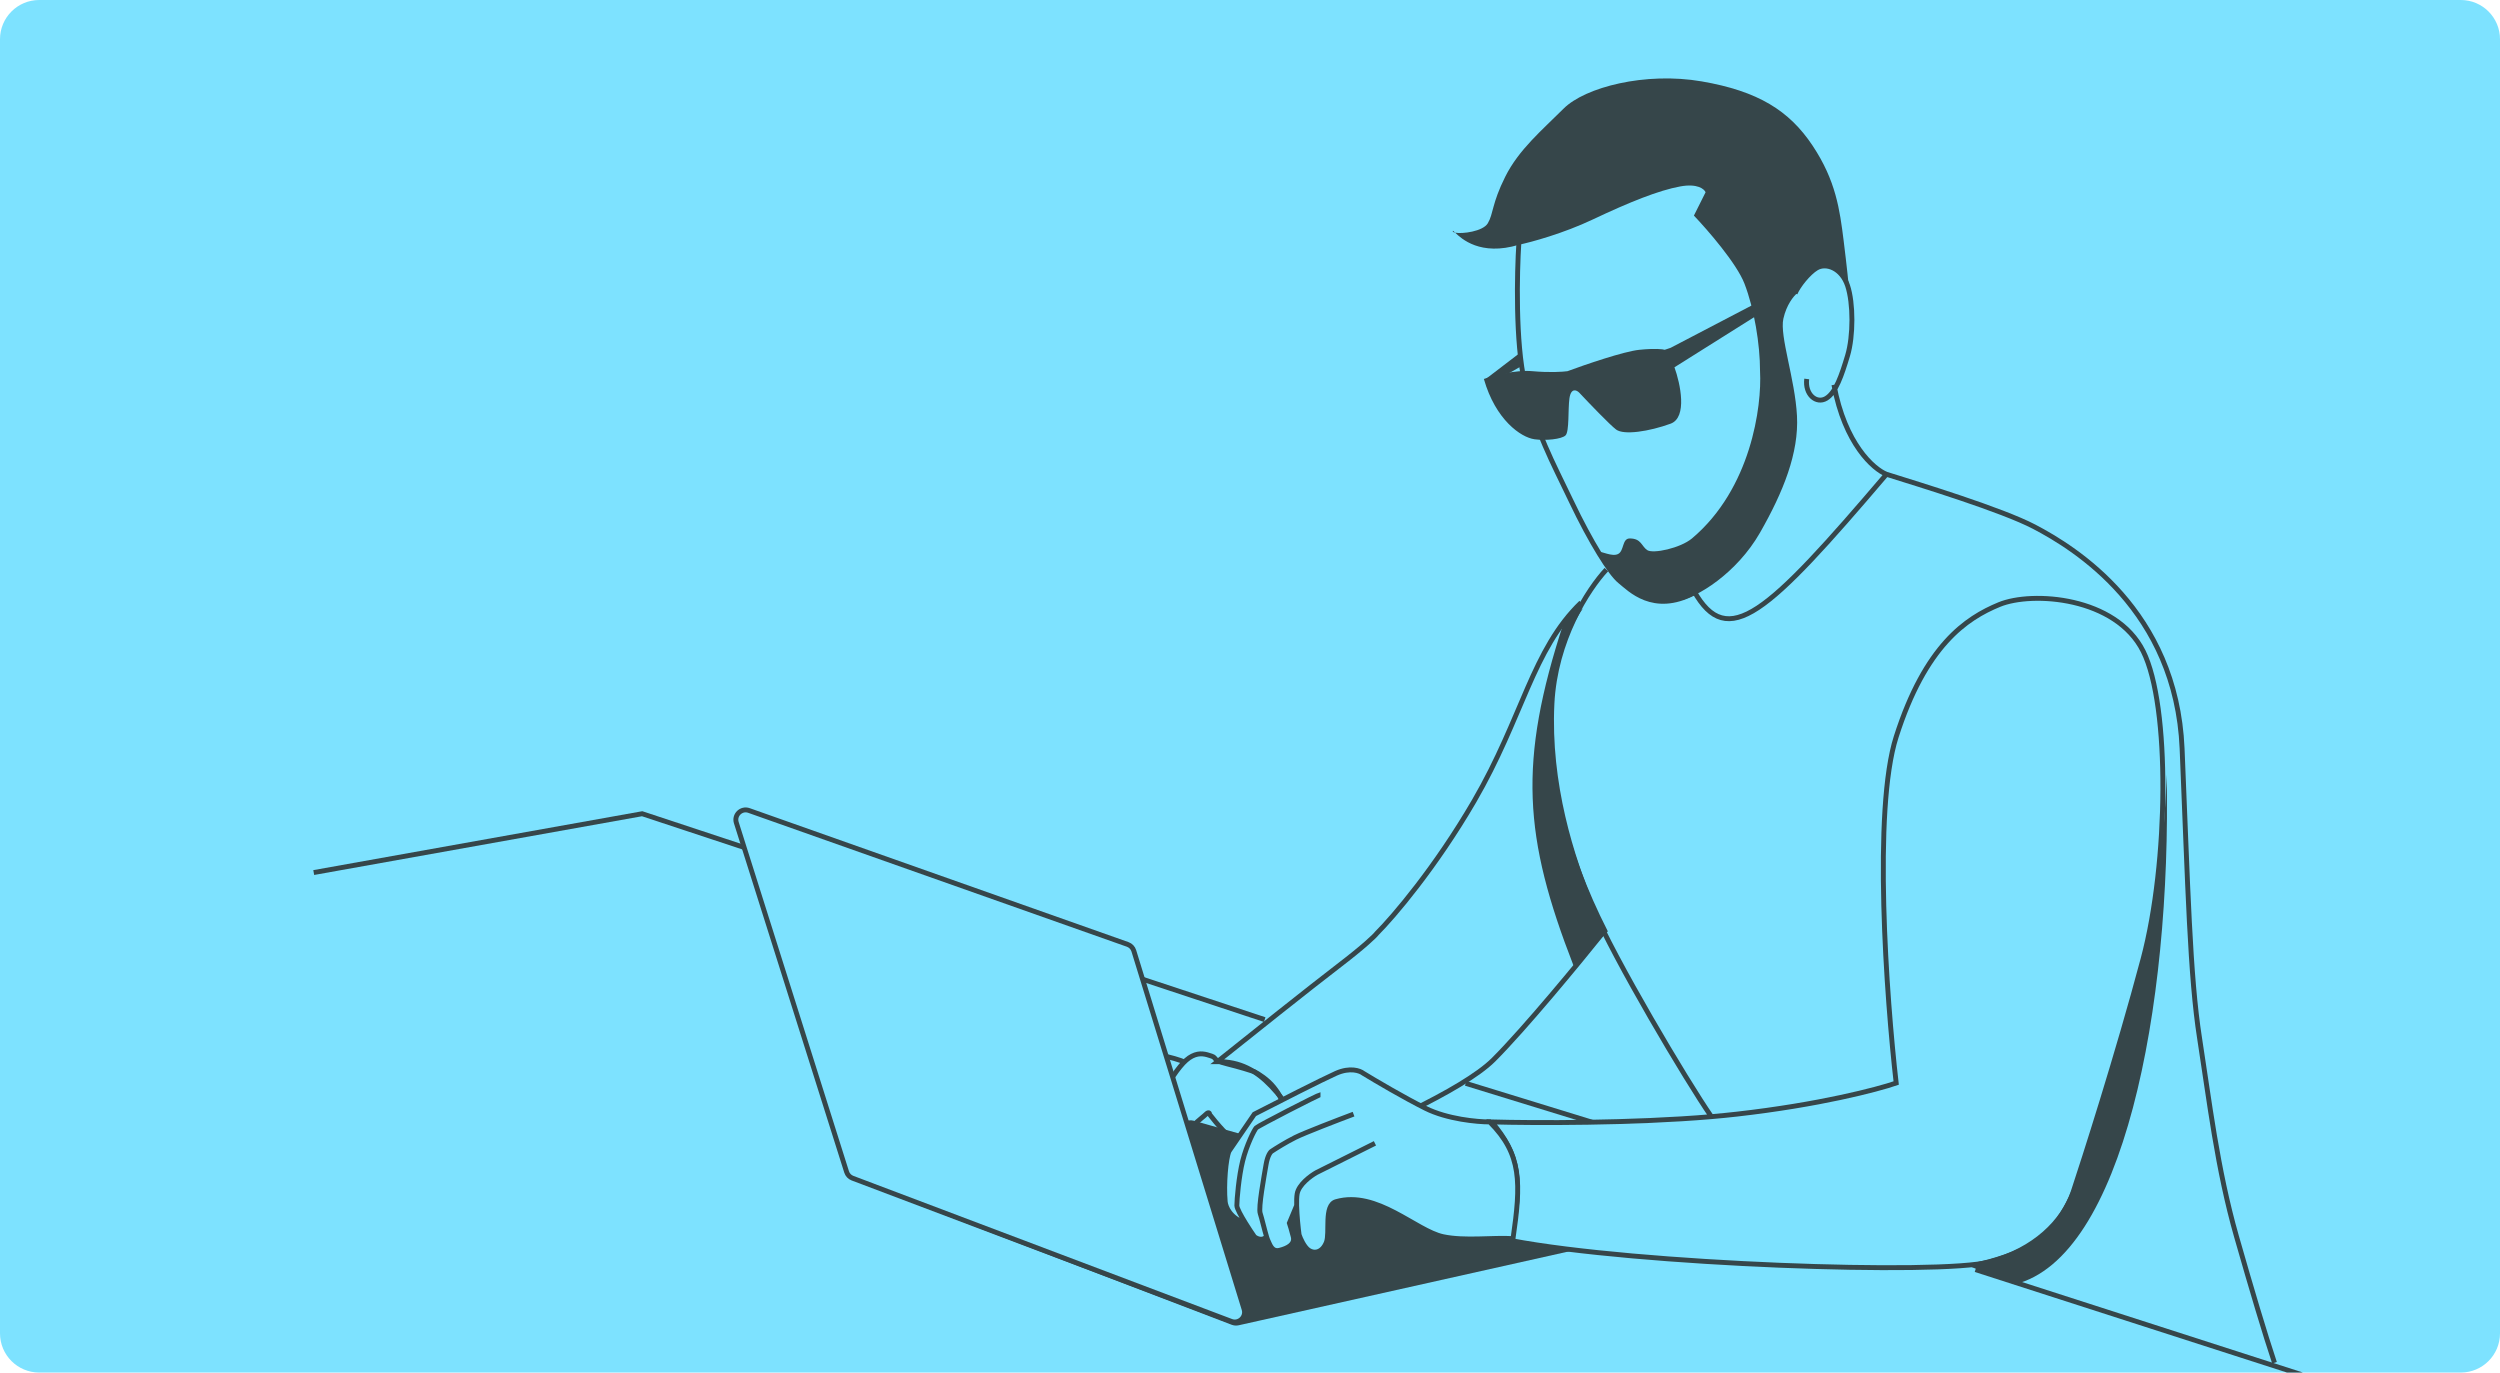 <svg width="255" height="140" viewBox="0 0 255 140" fill="none" xmlns="http://www.w3.org/2000/svg">
<g clip-path="url(#clip0)">
<path d="M0 4C0 1.791 1.791 0 4 0H251C253.209 0 255 1.791 255 4V136C255 138.209 253.209 140 251 140H4C1.791 140 0 138.209 0 136V4Z" fill="#7DE2FF"/>
<path d="M115.446 111.69C115.843 111.095 116.676 109.746 116.835 109.111C117.033 108.318 118.025 107.722 118.62 107.722C119.097 107.722 120.538 108.185 120.803 108.318M117.43 115.459C117.496 114.666 117.867 112.682 118.819 111.095C120.009 109.111 120.803 108.119 121.596 107.722C122.39 107.326 122.985 107.524 123.58 107.722C124.175 107.921 123.58 108.119 125.167 108.516C126.437 108.833 127.548 109.177 127.944 109.31C128.341 109.508 129.293 110.103 129.928 110.897C130.563 111.69 130.722 112.153 130.722 112.285M120.009 120.816C120.406 119.295 121.239 116.094 121.398 115.459C121.596 114.666 122.588 114.071 122.985 113.674C123.302 113.357 123.382 113.542 123.382 113.674C124.043 114.534 125.564 116.332 126.357 116.65" stroke="#36464A" stroke-width="0.5"/>
<path d="M32 89L65.5 83L129 104M246.5 144L201.5 129.5" stroke="#36464A" stroke-width="0.5"/>
<path d="M149.5 110.5L162.5 114.5" stroke="#36464A" stroke-width="0.5"/>
<path d="M161.273 61.468C156.313 66.23 155.321 73.173 150.362 81.704C146.394 88.528 142.096 93.54 140.442 95.194C140.244 95.458 139.173 96.503 136.475 98.566C133.777 100.629 127.151 105.906 124.175 108.287C128.771 108.234 130.759 111.959 134.491 117.412C139.12 115.627 149.171 111.263 152.345 108.088C155.52 104.914 161.074 98.169 163.455 95.194" stroke="#36464A" stroke-width="0.5"/>
<path d="M172.779 60.278C176.223 66.379 180.207 62.718 192.419 48.375M192.419 48.375C195.791 49.433 204.163 51.986 207.496 53.732C211.662 55.914 221.978 62.262 222.573 76.347C223.168 90.432 223.366 99.558 224.358 105.906C225.35 112.254 226.144 119.198 228.128 126.141C229.715 131.696 231.008 136.024 232 139M192.419 48.375C191.096 47.846 188.173 45.281 187.062 39.25M183.095 29.926C183.425 29.132 184.483 27.823 185.277 27.347C186.269 26.752 187.856 27.347 188.451 29.132C189.046 30.918 189.046 34.29 188.451 36.274C187.856 38.258 187.261 40.043 186.269 40.638C185.277 41.233 184.087 40.242 184.285 38.654" stroke="#36464A" stroke-width="0.5"/>
<path d="M154.924 24.768C154.726 27.81 154.567 34.925 155.52 39.051C156.71 44.209 158.297 46.987 160.281 51.153C162.265 55.319 164.248 58.493 165.24 59.286C166.232 60.08 168.613 62.659 172.779 60.477" stroke="#36464A" stroke-width="0.5"/>
<path d="M162.463 22.387C159.448 23.816 156.181 24.702 154.924 24.966C150.993 26.151 149.056 24.336 148.422 23.73C148.27 23.698 148.179 23.647 148.179 23.578C148.179 23.495 148.256 23.571 148.422 23.73C149.144 23.881 151.259 23.603 151.75 22.784C152.345 21.792 152.147 20.8 153.536 18.023C154.924 15.245 157.305 13.262 159.487 11.079C161.669 8.897 167.819 7.31 173.572 8.302C179.325 9.294 182.5 11.278 184.88 14.849C187.261 18.42 187.658 21.395 188.054 24.57C188.372 27.109 188.583 29.198 188.649 29.926C188.517 29.463 188.134 28.418 187.658 27.942C187.062 27.347 186.666 27.148 185.674 27.148C184.88 27.148 183.756 29 183.293 29.926C182.962 30.19 182.222 31.076 181.904 32.505C181.508 34.29 183.095 38.655 183.293 42.424C183.491 46.193 181.904 50.161 179.524 54.327C177.143 58.493 173.053 60.991 171.192 61.27C167.224 61.865 164.659 59.554 163.058 56.311C163.323 56.178 164.407 56.826 165.042 56.509C165.677 56.192 165.439 54.922 166.232 54.922C167.422 54.922 167.422 55.715 168.018 56.112C168.613 56.509 171.39 55.914 172.58 54.922C178.611 49.843 179.722 41.432 179.524 37.861C179.524 35.084 178.929 31.513 177.937 28.934C177.143 26.871 174.167 23.445 172.779 21.991L173.969 19.61C173.837 19.279 173.136 18.697 171.39 19.015C169.208 19.412 166.232 20.602 162.463 22.387Z" fill="#36464A"/>
<path d="M156.313 37.861C154.567 37.702 152.279 38.324 151.354 38.655C152.544 42.821 155.123 44.606 156.511 44.804C157.622 44.963 159.289 44.804 159.686 44.408C160.082 44.011 159.924 41.749 160.082 40.638C160.241 39.528 160.81 39.779 161.074 40.043C162.066 41.101 164.209 43.336 164.844 43.813C165.637 44.408 168.216 44.011 170.398 43.217C172.144 42.583 171.39 39.117 170.795 37.464L183.095 29.727L183.69 28.537L170.398 35.48L169.803 35.679C169.605 35.613 168.811 35.52 167.224 35.679C165.637 35.838 161.669 37.2 159.884 37.861C159.421 37.927 158.059 38.02 156.313 37.861Z" fill="#36464A"/>
<path d="M154.924 36.076L151.552 38.655L153.932 38.059L155.321 37.266L154.924 36.076Z" fill="#36464A"/>
<path d="M121.292 114.529C121.429 114.51 121.569 114.519 121.702 114.557L160.193 125.425C161.192 125.707 161.153 127.137 160.14 127.363L126.294 134.934C126.102 134.977 125.902 134.963 125.718 134.892L89.131 120.89C88.165 120.52 88.327 119.107 89.351 118.965L121.292 114.529Z" fill="#36464A" stroke="#36464A" stroke-width="0.5"/>
<path d="M75.104 83.913C74.856 83.126 75.613 82.394 76.391 82.669L115.026 96.332C115.324 96.438 115.555 96.678 115.648 96.981L126.9 133.549C127.144 134.343 126.368 135.072 125.59 134.778L86.954 120.172C86.667 120.063 86.446 119.829 86.354 119.537L75.104 83.913Z" fill="#7DE2FF" stroke="#36464A" stroke-width="0.5"/>
<path d="M193.411 110.469C191.493 111.13 185.555 112.691 177.143 113.643C176.313 113.737 175.45 113.822 174.564 113.898C166.478 114.589 156.498 114.556 152.147 114.437C154.95 117.711 155.345 120.389 154.131 126.538C167.021 128.994 197.85 130.062 202.933 128.72C207.54 127.504 210.471 124.554 211.463 121.579C212.455 118.603 216.026 107.493 218.605 97.773C221.184 88.052 221.382 71.983 218.605 66.428C215.828 60.873 207.297 60.278 203.925 61.667C200.552 63.056 196.386 65.833 193.411 75.157C191.03 82.616 192.419 101.806 193.411 110.469Z" fill="#7DE2FF"/>
<path d="M163.852 58.096C162 60.08 158.614 65.278 158.297 71.785C157.9 79.918 160.281 87.457 162.463 92.615C164.645 97.773 171.985 110.184 174.564 113.898M174.564 113.898C166.478 114.589 156.498 114.556 152.147 114.437C154.95 117.711 155.345 120.389 154.131 126.538C167.021 128.994 197.85 130.062 202.933 128.72C207.54 127.504 210.471 124.554 211.463 121.579C212.455 118.603 216.026 107.493 218.605 97.773C221.184 88.052 221.382 71.983 218.605 66.428C215.828 60.873 207.297 60.278 203.925 61.667C200.552 63.056 196.386 65.833 193.411 75.157C191.03 82.616 192.419 101.806 193.411 110.469C191.493 111.13 185.555 112.691 177.143 113.643C176.313 113.737 175.45 113.822 174.564 113.898Z" stroke="#36464A" stroke-width="0.5"/>
<path d="M133.499 127.53C133.023 127.213 132.639 126.34 132.507 125.943C132.416 125.261 132.282 123.999 132.258 122.967L131.515 124.753C131.581 124.951 131.753 125.507 131.912 126.141C132.11 126.935 131.317 127.332 130.523 127.53C129.73 127.728 129.531 126.935 129.333 126.538C129.292 126.457 129.243 126.317 129.189 126.141C128.757 126.617 128.179 126.34 127.944 126.141C127.7 125.789 127.357 125.273 127.036 124.753C125.489 124.277 125.013 123.099 124.969 122.57C124.81 120.825 125.035 118.14 125.365 117.413L127.944 113.643C130.127 112.519 134.848 110.112 136.276 109.477C137.705 108.842 138.723 109.213 139.054 109.477C140.244 110.205 143.18 111.937 145.402 113.048C147.624 114.159 150.692 114.437 151.949 114.437C155.261 117.741 155.134 120.713 154.329 126.34C152.279 126.207 149.409 126.617 147.187 126.141C144.41 125.546 140.442 121.38 136.276 122.57C134.997 122.936 135.681 125.745 135.284 126.737C134.888 127.728 134.094 127.927 133.499 127.53Z" fill="#7DE2FF"/>
<path d="M140.244 116.619L134.293 119.595C133.697 119.925 132.467 120.825 132.309 121.777C132.259 122.075 132.247 122.497 132.258 122.967M138.062 113.643C136.475 114.238 133.063 115.548 132.11 116.024C131.158 116.5 130.127 117.148 129.73 117.413C129.598 117.479 129.293 117.849 129.135 118.801C128.936 119.991 128.341 123.166 128.539 123.761C128.697 124.234 128.98 125.459 129.189 126.141M132.258 122.967C132.282 123.999 132.416 125.261 132.507 125.943C132.639 126.34 133.023 127.213 133.499 127.53C134.094 127.927 134.888 127.728 135.284 126.737C135.681 125.745 134.997 122.936 136.276 122.57C140.442 121.38 144.41 125.546 147.187 126.141C149.409 126.617 152.279 126.207 154.329 126.34C155.134 120.713 155.261 117.741 151.949 114.437C150.692 114.437 147.624 114.159 145.402 113.048C143.18 111.937 140.244 110.205 139.054 109.477C138.723 109.213 137.705 108.842 136.276 109.477C134.848 110.112 130.127 112.519 127.944 113.643L125.365 117.413C125.035 118.14 124.81 120.825 124.969 122.57C125.013 123.099 125.489 124.277 127.036 124.753M132.258 122.967L131.515 124.753C131.581 124.951 131.753 125.507 131.912 126.141C132.11 126.935 131.317 127.332 130.523 127.53C129.73 127.728 129.531 126.935 129.333 126.538C129.292 126.457 129.243 126.317 129.189 126.141M134.689 111.659C134.491 111.659 128.341 114.834 128.143 115.032C127.944 115.23 127.151 116.817 126.754 118.404C126.357 119.991 126.159 122.372 126.159 122.967C126.159 123.248 126.574 124.004 127.036 124.753M129.189 126.141C128.757 126.617 128.179 126.34 127.944 126.141C127.7 125.789 127.357 125.273 127.036 124.753" stroke="#36464A" stroke-width="0.5"/>
<path d="M205.5 131L200.5 129C210 127 210.8 124.5 214.5 111.5C216.956 102.873 220.322 97 221 79C221.5 103 216.494 128.299 205.5 131Z" fill="#36464A"/>
<path d="M164 95L160.5 98.5C155.407 85.393 154.823 77.775 159.5 63.5C160.672 61.938 161.144 62.473 161.476 62.034C161.484 62.023 161.492 62.011 161.5 62C161.492 62.012 161.484 62.023 161.476 62.034C158.58 66.134 155.178 77.66 164 95Z" fill="#36464A"/>
</g>
<defs>
<clipPath id="clip0">
<path d="M0 4C0 1.791 1.791 0 4 0H251C253.209 0 255 1.791 255 4V136C255 138.209 253.209 140 251 140H4C1.791 140 0 138.209 0 136V4Z" fill="white"/>
</clipPath>
</defs>
</svg>
